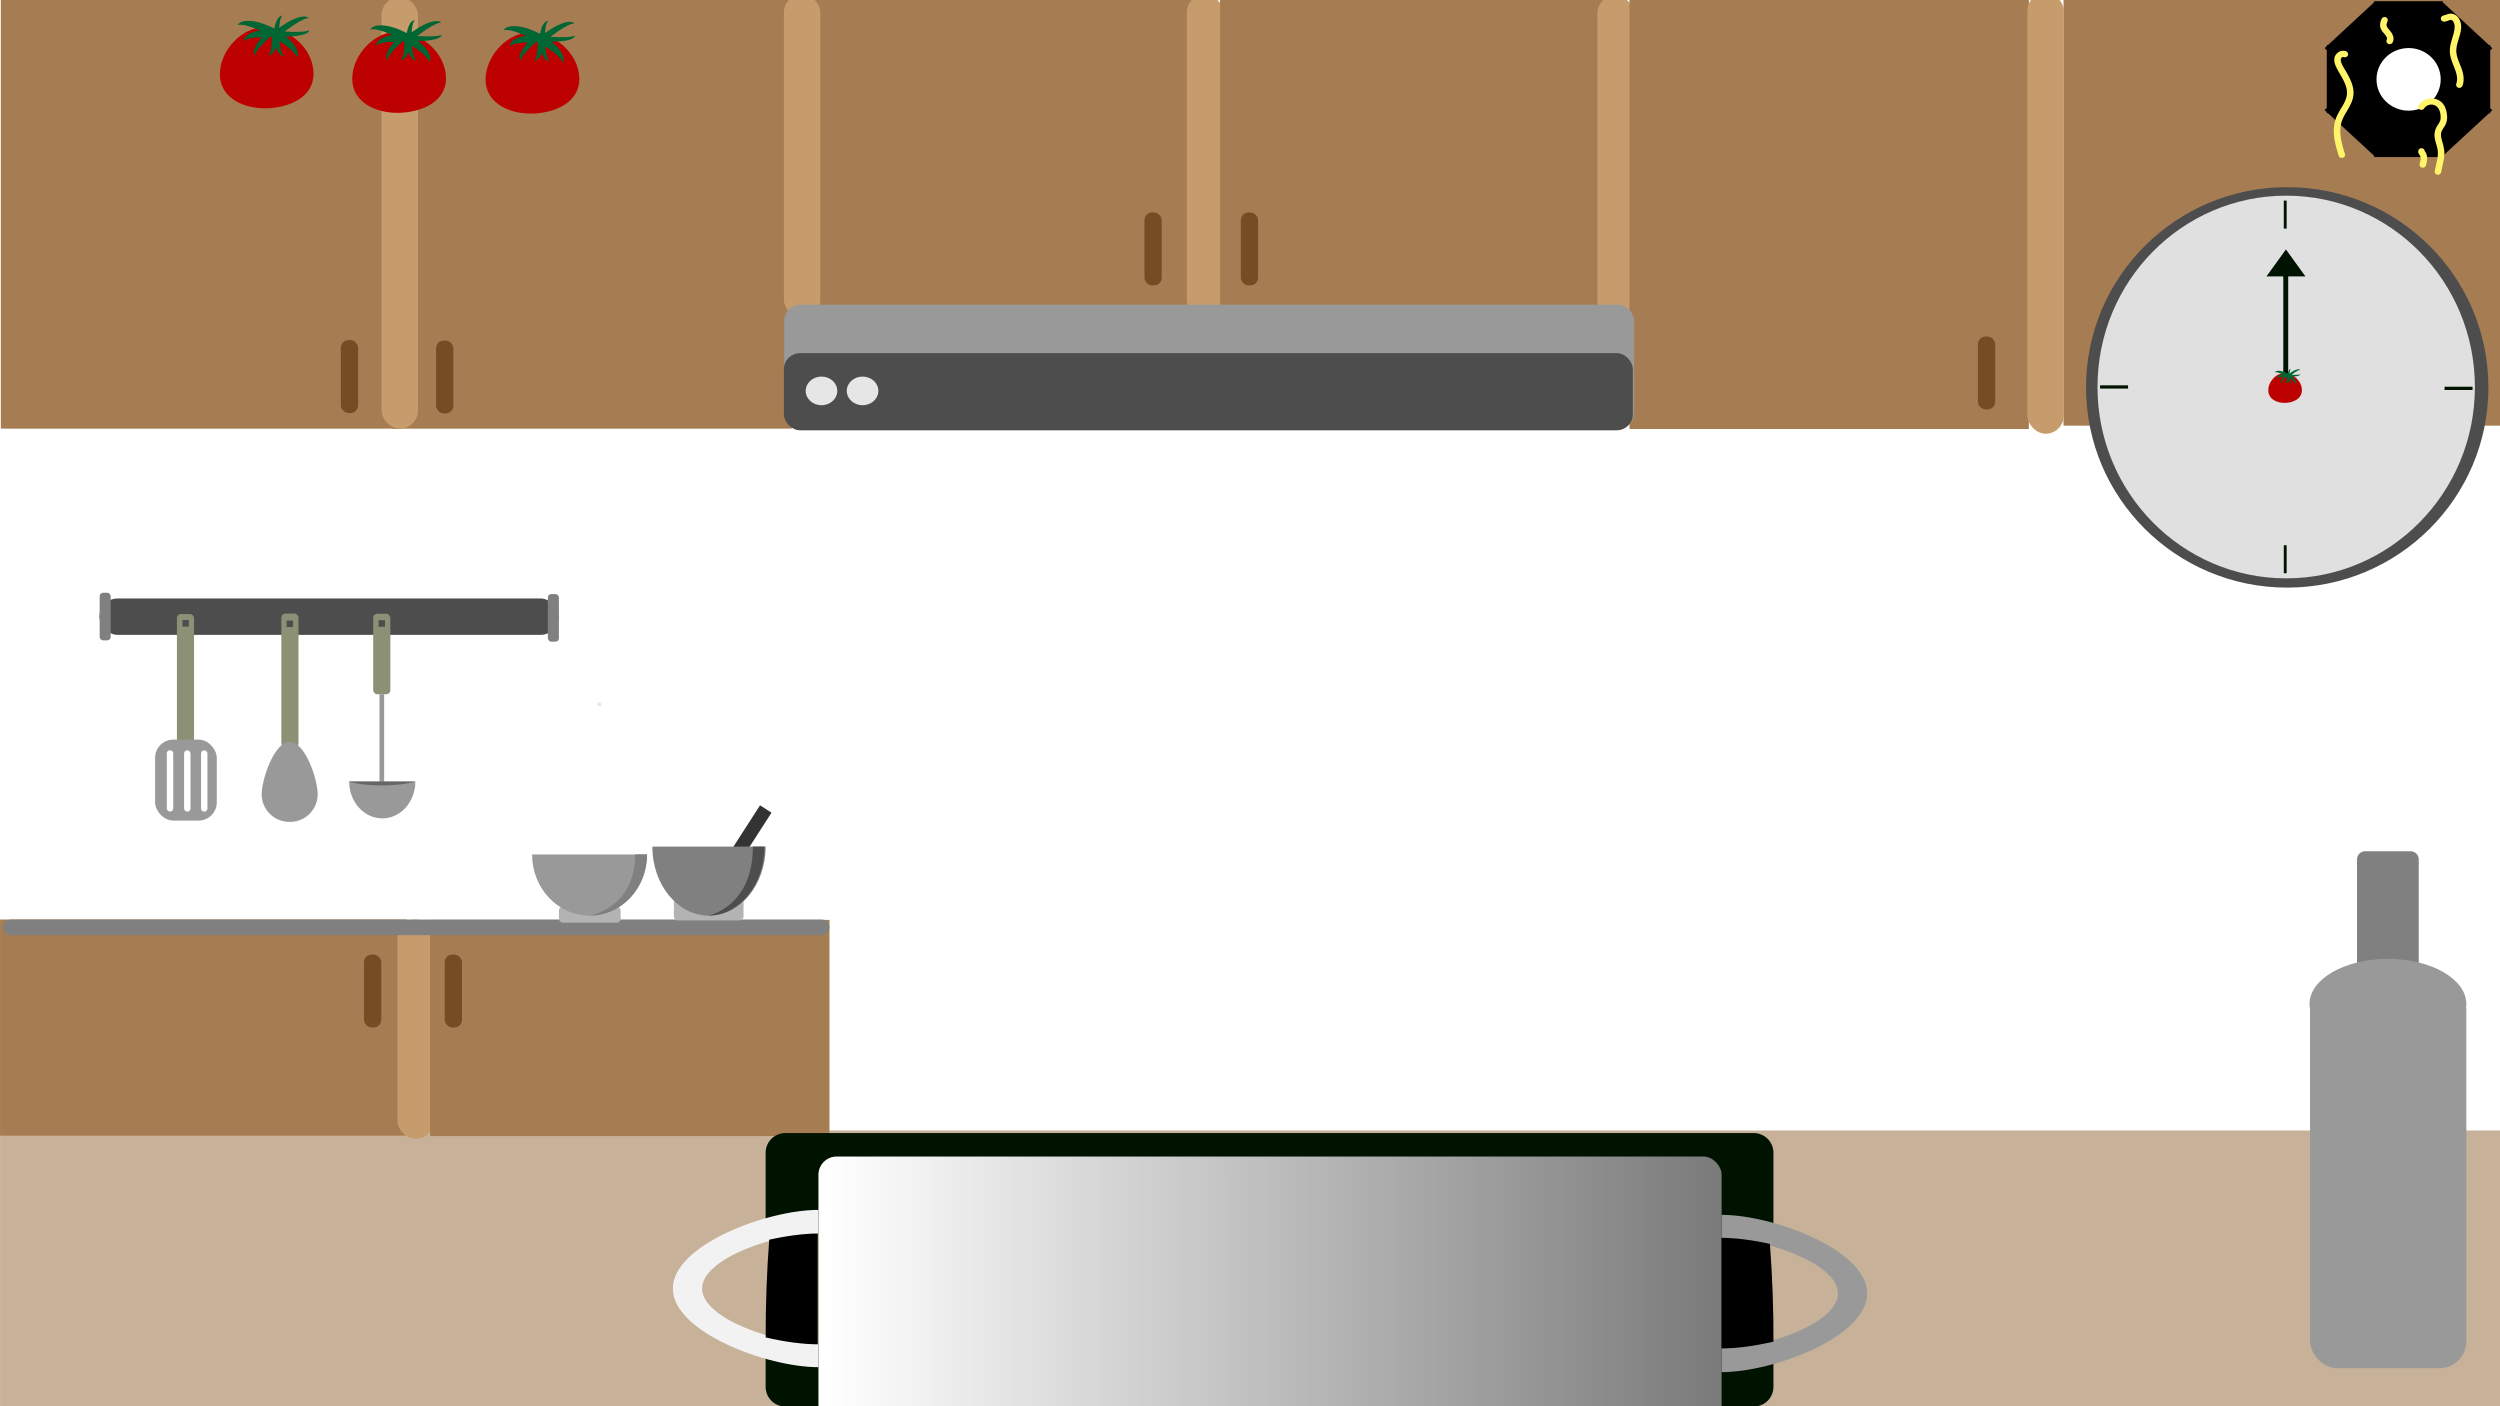<svg id="Layer_1" data-name="Layer 1" xmlns="http://www.w3.org/2000/svg" xmlns:xlink="http://www.w3.org/1999/xlink" width="1920" height="1080" viewBox="0 0 1920 1080"><defs><style>.cls-1{fill:#333;}.cls-2{fill:#e6e6e6;}.cls-3{fill:#a67c52;}.cls-4{fill:#c69c6d;}.cls-18,.cls-5{fill:#999;}.cls-6{fill:#4d4d4d;}.cls-7{fill:#754c24;}.cls-8{fill:#e0e0e0;}.cls-9{fill:#001300;}.cls-10{fill:#bd0000;}.cls-11{fill:#063;}.cls-12{fill:gray;}.cls-13{fill:#8c9074;}.cls-14{fill:#fff;}.cls-15{fill:#c7b299;}.cls-16{fill:#666;}.cls-17{fill:#b3b3b3;}.cls-18{stroke:#000;stroke-miterlimit:10;stroke-width:49px;}.cls-19{fill:#fff46a;}.cls-20{fill:url(#linear-gradient);}.cls-21{fill:#f2f2f2;}</style><linearGradient id="linear-gradient" x1="628.56" y1="1007.86" x2="1322.21" y2="1007.86" gradientUnits="userSpaceOnUse"><stop offset="0" stop-color="#fff"/><stop offset="0.01" stop-color="#fff"/><stop offset="1" stop-color="#7a7a7a"/></linearGradient></defs><rect class="cls-1" x="570.03" y="617.55" width="10.48" height="47.37" transform="translate(438.66 -209.33) rotate(32.77)"/><path class="cls-2" d="M460.43,542.43a1.5,1.5,0,0,0,0-3,1.5,1.5,0,0,0,0,3Z"/><rect class="cls-1" x="54.03" y="-1.79" height="1080"/><rect class="cls-1" x="114.03" y="0.21" height="1080"/><rect class="cls-1" x="176.03" y="-1.79" height="1080"/><rect class="cls-1" x="236.03" y="-2.79" height="1080"/><rect class="cls-1" x="296.03" y="-0.79" height="1080"/><rect class="cls-1" x="358.03" y="-2.79" height="1080"/><rect class="cls-1" x="421.03" y="-3.79" height="1080"/><rect class="cls-1" x="481.03" y="-1.79" height="1080"/><rect class="cls-1" x="543.03" y="-3.79" height="1080"/><rect class="cls-1" x="607.03" y="0.21" height="1080"/><rect class="cls-1" x="667.03" y="2.21" height="1080"/><rect class="cls-1" x="729.03" y="0.21" height="1080"/><rect class="cls-1" x="789.03" y="-0.79" height="1080"/><rect class="cls-1" x="849.03" y="1.21" height="1080"/><rect class="cls-1" x="911.03" y="-0.79" height="1080"/><rect class="cls-1" x="974.03" y="-1.79" height="1080"/><rect class="cls-1" x="1034.03" y="0.21" height="1080"/><rect class="cls-1" x="1096.03" y="-1.79" height="1080"/><rect class="cls-1" x="1163.03" y="0.21" height="1080"/><rect class="cls-1" x="1223.03" y="2.21" height="1080"/><rect class="cls-1" x="1285.03" y="0.21" height="1080"/><rect class="cls-1" x="1345.03" y="-0.79" height="1080"/><rect class="cls-1" x="1405.03" y="1.21" height="1080"/><rect class="cls-1" x="1467.03" y="-0.79" height="1080"/><rect class="cls-1" x="1530.03" y="-1.79" height="1080"/><rect class="cls-1" x="1590.03" y="0.21" height="1080"/><rect class="cls-1" x="1652.03" y="-1.79" height="1080"/><rect class="cls-1" x="1719.03" y="0.21" height="1080"/><rect class="cls-1" x="1779.03" y="2.21" height="1080"/><rect class="cls-1" x="1841.03" y="0.21" height="1080"/><rect class="cls-1" x="1901.03" y="-0.79" height="1080"/><rect class="cls-1" x="967.03" y="-917.12" height="1909.39" transform="translate(1004.61 -929.46) rotate(90)"/><rect class="cls-1" x="963.5" y="-857.12" height="1909.39" transform="translate(1061.07 -865.92) rotate(90)"/><rect class="cls-1" x="968.8" y="-732.12" height="1909.39" transform="translate(1191.37 -746.23) rotate(90)"/><rect class="cls-1" x="965.26" y="-672.12" height="1909.39" transform="translate(1247.84 -682.69) rotate(90)"/><rect class="cls-1" x="968.8" y="-610.12" height="1909.39" transform="translate(1313.37 -624.23) rotate(90)"/><rect class="cls-1" x="965.26" y="-543.12" height="1909.39" transform="translate(1376.84 -553.69) rotate(90)"/><rect class="cls-1" x="961.73" y="-483.12" height="1909.39" transform="translate(1433.3 -490.15) rotate(90)"/><rect class="cls-1" x="965.26" y="-421.12" height="1909.39" transform="translate(1498.84 -431.69) rotate(90)"/><rect class="cls-1" x="967.03" y="-361.12" height="1909.39" transform="translate(1560.61 -373.46) rotate(90)"/><rect class="cls-1" x="963.5" y="-301.12" height="1909.39" transform="translate(1617.07 -309.92) rotate(90)"/><rect class="cls-1" x="967.03" y="-239.12" height="1909.39" transform="translate(1682.61 -251.46) rotate(90)"/><rect class="cls-1" x="968.8" y="-176.12" height="1909.39" transform="translate(1747.37 -190.23) rotate(90)"/><rect class="cls-1" x="965.26" y="-116.12" height="1909.39" transform="translate(1803.84 -126.69) rotate(90)"/><rect class="cls-1" x="968.8" y="-54.12" height="1909.39" transform="translate(1869.37 -68.23) rotate(90)"/><rect class="cls-1" x="965.26" y="12.88" height="1909.39" transform="translate(1932.84 2.31) rotate(90)"/><rect class="cls-1" x="961.73" y="72.88" height="1909.39" transform="translate(1989.3 65.85) rotate(90)"/><rect class="cls-1" x="969.92" y="-542.48" height="1909.39" transform="translate(1382.13 -557.71) rotate(90)"/><rect class="cls-1" x="967.03" y="-795.12" height="1909.39" transform="translate(1126.61 -807.46) rotate(90)"/><rect class="cls-3" x="0.64" y="-2.21" width="306.72" height="331.42"/><rect class="cls-3" x="301.36" y="-2.21" width="306.72" height="331.42"/><rect class="cls-4" x="293.03" y="-2.26" width="28" height="331.47" rx="14"/><rect class="cls-3" x="619.12" y="-1.73" width="306.72" height="243.95"/><rect class="cls-4" x="602.03" y="-4.35" width="28" height="248.56" rx="14"/><rect class="cls-4" x="911.48" y="-4.3" width="28" height="248.56" rx="14"/><rect class="cls-3" x="937.02" y="-2.11" width="306.72" height="243.95"/><rect class="cls-4" x="1226.75" y="-3.54" width="28" height="248.56" rx="14"/><rect class="cls-3" x="1251.45" y="-1.93" width="306.72" height="331.42"/><rect class="cls-3" x="1584.78" y="-4.51" width="348.26" height="331.42"/><rect class="cls-5" x="602.32" y="234.01" width="652.71" height="95.2" rx="12.35"/><rect class="cls-4" x="1557.03" y="-5.65" width="28" height="338.75" rx="14"/><rect class="cls-6" x="602.03" y="271.21" width="652" height="59.26" rx="12.35"/><rect class="cls-7" x="261.77" y="261.21" width="13.26" height="56" rx="5.9"/><rect class="cls-7" x="334.9" y="261.53" width="13.26" height="56" rx="5.9"/><rect class="cls-7" x="878.95" y="163.18" width="13.26" height="56" rx="5.9"/><rect class="cls-7" x="952.95" y="163.18" width="13.26" height="56" rx="5.9"/><rect class="cls-7" x="1519.05" y="258.46" width="13.26" height="56" rx="5.9"/><rect class="cls-7" x="1610.64" y="258.66" width="13.26" height="56" rx="5.9"/><ellipse class="cls-6" cx="1756.58" cy="297.51" rx="154.51" ry="153.78"/><ellipse class="cls-8" cx="1755.8" cy="297.22" rx="144.92" ry="146.95"/><rect class="cls-9" x="1753.95" y="154.05" width="2.19" height="21.51"/><rect class="cls-9" x="1753.95" y="418.74" width="2.19" height="21.51"/><rect class="cls-9" x="1877.42" y="297.01" width="21.51" height="2.49"/><rect class="cls-9" x="1612.85" y="295.94" width="21.51" height="2.49"/><rect class="cls-9" x="1753.57" y="204.25" width="3.78" height="95.26"/><polygon class="cls-9" points="1770.56 212.28 1740.64 212.28 1748.12 201.93 1755.6 191.58 1763.08 201.93 1770.56 212.28"/><path class="cls-10" d="M1755.05,309.42c-6.22.19-12.92-2.82-13-9.56s6.17-13.6,12.67-13.27,12.85,5.79,13.12,12.72S1761.26,309.23,1755.05,309.42Z"/><path class="cls-11" d="M1747,286s1.7-1.1,9,3,7.3,6.16,7.3,6.16c1.1-2-1.66-5.63-6.17-8.16S1748.1,284,1747,286Z"/><path class="cls-11" d="M1759.34,283.28s-1.09.62-.89,5.75,1.33,5.67,1.33,5.67c-1.41.05-2.64-2.46-2.76-5.61S1757.94,283.34,1759.34,283.28Z"/><path class="cls-11" d="M1758.51,289c6.45-5.4,8.07-4.94,8.07-4.94-1.12-1.35-5.25.25-9.22,3.56Z"/><path class="cls-11" d="M1756.87,288.48c-5.33,4.59-5.11,6.06-5.11,6.06-1-1.2.79-4.46,4.06-7.28Z"/><path class="cls-11" d="M1757.31,287.54c8.36.88,9.42-.15,9.42-.15-.15,1.42-4.43,2.14-9.57,1.6Z"/><path class="cls-11" d="M1755,289.52c-5.6-.48-6.37,1.08-6.37,1.08.18-2,3.11-3.45,6.54-3.15Z"/><path class="cls-11" d="M1756.32,287.63c.46,6.12-.87,6.92-.87,6.92,1.75-.13,2.93-3.29,2.65-7.05Z"/><ellipse class="cls-2" cx="630.9" cy="300.21" rx="12.13" ry="11"/><ellipse class="cls-2" cx="662.45" cy="300.21" rx="12.13" ry="11"/><rect class="cls-6" x="76.41" y="459.6" width="352.62" height="28" rx="14"/><rect class="cls-12" x="76.54" y="455.21" width="8.49" height="36.59" rx="2.64"/><rect class="cls-12" x="420.75" y="456.22" width="8.49" height="36.59" rx="2.64"/><rect class="cls-1" x="937.93" y="-301.48" height="1909.39" transform="translate(1591.14 -284.72) rotate(90)"/><rect class="cls-13" x="135.87" y="471.58" width="13.16" height="98.63" rx="3.13"/><rect class="cls-6" x="140.11" y="476.21" width="4.92" height="5"/><rect class="cls-5" x="119.12" y="568.01" width="47.37" height="62.2" rx="14"/><rect class="cls-14" x="128.12" y="576.21" width="4.92" height="47" rx="2.3"/><rect class="cls-14" x="141.39" y="576.29" width="4.92" height="47" rx="2.3"/><rect class="cls-14" x="154.39" y="576.29" width="4.92" height="47" rx="2.3"/><rect class="cls-13" x="216.07" y="471.22" width="13.16" height="102.99" rx="3.13"/><rect class="cls-6" x="220.12" y="476.59" width="4.92" height="5"/><rect class="cls-15" x="0.03" y="868.21" width="1929" height="212"/><path class="cls-5" d="M222.49,631.21a21.28,21.28,0,0,1-21.53-21c0-11.61,9.64-40.45,21.53-40.45S244,598.57,244,610.18A21.28,21.28,0,0,1,222.49,631.21Z"/><rect class="cls-13" x="286.63" y="471.36" width="13.16" height="61.85" rx="3.13"/><rect class="cls-6" x="290.75" y="476.35" width="4.92" height="5"/><rect class="cls-5" x="291.43" y="533.16" width="3.6" height="70.05"/><path class="cls-5" d="M319,600.21H268.16c0,15.64,11.39,28.31,25.44,28.31S319,615.85,319,600.21Z"/><path class="cls-16" d="M267.47,600.21c1,.3,10,3,25.78,3s24.81-2.7,25.78-3Z"/><path class="cls-10" d="M205,83.17c-17.35.52-36.06-7.68-36.15-26S186,20.08,204.16,21,240,36.75,240.77,55.62,222.29,82.65,205,83.17Z"/><path class="cls-11" d="M182.46,19.31s4.74-3,25.25,8.27,20.38,16.78,20.38,16.78C231.18,39,223.47,29,210.87,22.13S185.55,14,182.46,19.31Z"/><path class="cls-11" d="M216.94,12s-3.05,1.67-2.5,15.65,3.71,15.45,3.71,15.45c-3.92.14-7.37-6.7-7.71-15.29S213,12.1,216.94,12Z"/><path class="cls-11" d="M214.6,27.42c18-14.7,22.54-13.45,22.54-13.45-3.14-3.67-14.66.68-25.73,9.7Z"/><path class="cls-11" d="M210.05,26.12c-14.88,12.51-14.27,16.51-14.27,16.51C192.9,39.36,198,30.49,207.1,22.8Z"/><path class="cls-11" d="M211.26,23.55c23.34,2.4,26.3-.4,26.3-.4-.42,3.88-12.38,5.82-26.71,4.34Z"/><path class="cls-11" d="M204.84,29c-15.61-1.31-17.76,2.94-17.76,2.94.49-5.55,8.66-9.4,18.25-8.6Z"/><path class="cls-11" d="M208.49,23.8c1.3,16.68-2.43,18.85-2.43,18.85,4.88-.36,8.2-9,7.4-19.21Z"/><path class="cls-10" d="M306.68,86.65c-17.35.52-36.06-7.68-36.15-26s17.21-37.06,35.36-36.17,35.85,15.78,36.61,34.66S324,86.13,306.68,86.65Z"/><path class="cls-11" d="M284.19,22.79s4.74-3,25.25,8.27,20.38,16.78,20.38,16.78c3.09-5.36-4.62-15.31-17.22-22.23S287.28,17.43,284.19,22.79Z"/><path class="cls-11" d="M318.67,15.44s-3.05,1.68-2.5,15.66,3.71,15.44,3.71,15.44c-3.92.14-7.37-6.7-7.71-15.29S314.75,15.59,318.67,15.44Z"/><path class="cls-11" d="M316.33,30.9c18-14.7,22.54-13.45,22.54-13.45-3.14-3.67-14.66.68-25.73,9.71Z"/><path class="cls-11" d="M311.77,29.6c-14.87,12.51-14.26,16.52-14.26,16.52-2.88-3.27,2.19-12.15,11.32-19.84Z"/><path class="cls-11" d="M313,27c23.34,2.41,26.3-.4,26.3-.4-.42,3.88-12.38,5.82-26.71,4.35Z"/><path class="cls-11" d="M306.57,32.44c-15.61-1.31-17.76,2.94-17.76,2.94.49-5.55,8.66-9.4,18.25-8.59Z"/><path class="cls-11" d="M310.22,27.28c1.3,16.69-2.43,18.86-2.43,18.86,4.88-.37,8.2-9,7.4-19.22Z"/><path class="cls-10" d="M409.07,87.22c-17.34.51-36.05-7.68-36.15-26S390.14,24.12,408.28,25s35.85,15.78,36.62,34.66S426.42,86.7,409.07,87.22Z"/><path class="cls-11" d="M386.59,23.36s4.73-3,25.25,8.26,20.37,16.79,20.37,16.79c3.09-5.36-4.62-15.32-17.22-22.24S389.67,18,386.59,23.36Z"/><path class="cls-11" d="M421.06,16s-3,1.68-2.5,15.66,3.72,15.44,3.72,15.44c-3.93.15-7.38-6.7-7.71-15.28S417.14,16.15,421.06,16Z"/><path class="cls-11" d="M418.72,31.47c18-14.7,22.54-13.45,22.54-13.45-3.14-3.67-14.65.67-25.72,9.7Z"/><path class="cls-11" d="M414.17,30.17C399.3,42.68,399.9,46.68,399.9,46.68c-2.88-3.27,2.19-12.15,11.33-19.83Z"/><path class="cls-11" d="M415.38,27.6c23.34,2.4,26.3-.4,26.3-.4-.42,3.87-12.37,5.82-26.71,4.34Z"/><path class="cls-11" d="M409,33c-15.62-1.31-17.77,3-17.77,3,.49-5.56,8.66-9.4,18.26-8.6Z"/><path class="cls-11" d="M412.62,27.85c1.29,16.68-2.43,18.85-2.43,18.85,4.88-.36,8.19-9,7.4-19.21Z"/><rect class="cls-3" x="0.03" y="706.18" width="312.54" height="166.03"/><rect class="cls-4" x="305.22" y="706.21" width="28" height="168.42" rx="14"/><rect class="cls-3" x="330.31" y="706.48" width="306.72" height="166.03"/><rect class="cls-12" x="313.62" y="394.8" width="12" height="634.81" rx="6" transform="translate(1031.84 392.59) rotate(90)"/><rect class="cls-7" x="341.55" y="733.12" width="13.26" height="56" rx="5.9"/><rect class="cls-7" x="279.55" y="733.12" width="13.26" height="56" rx="5.9"/><rect class="cls-17" x="429.28" y="696.21" width="47.37" height="12.38" rx="2.89"/><path class="cls-5" d="M497,656.21H408.64c0,26,19.79,47,44.2,47S497,682.17,497,656.21Z"/><path class="cls-12" d="M487.79,656.19c0,41.17-34.76,47-34.76,47,24.2,0,43.81-21,43.81-47Z"/><rect class="cls-17" x="517.53" y="689.21" width="53.5" height="17.66" rx="2.89"/><path class="cls-12" d="M588,650.21H501c0,29.27,19.47,53,43.5,53S588,679.48,588,650.21Z"/><path class="cls-6" d="M578.23,650.19c0,46.43-34.2,53-34.2,53,23.8,0,43.09-23.73,43.09-53Z"/><rect class="cls-5" x="1774.1" y="754.74" width="120.04" height="296.06" rx="20.79"/><path class="cls-12" d="M1857.58,660v97.24a6.22,6.22,0,0,1-6.21,6.21h-34.95a6.23,6.23,0,0,1-6.21-6.21V660a6.24,6.24,0,0,1,6.21-6.21h34.95A6.23,6.23,0,0,1,1857.58,660Z"/><ellipse class="cls-5" cx="1833.93" cy="771.08" rx="60.21" ry="34.66"/><path class="cls-9" d="M1346.86,1080.21H603.14A15.14,15.14,0,0,1,588,1065.07V885.35a15.14,15.14,0,0,1,15.14-15.14h743.72A15.13,15.13,0,0,1,1362,885.35v179.72A15.13,15.13,0,0,1,1346.86,1080.21Z"/><path class="cls-18" d="M1888,59.07h-33.78s0,0,0,0L1878.06,37s0,0,0,0l-2.6-2.41h0l-23.89,22.06s0,0,0,0V25.43h-3.71V56.62s0,0,0,0l-23.88-22.06h0l-2.6,2.41h0l23.88,22.06s0,0,0,0h-33.78v3.4a0,0,0,0,0,0,0h33.77s0,0,0,0l-23.88,22.05v0l2.6,2.4h0l23.88-22.06s0,0,0,0V96.12h3.71V64.93a0,0,0,0,1,0,0L1875.45,87h0l2.6-2.4s0,0,0,0l-23.88-22.05s0,0,0,0H1888v-3.4Z"/><ellipse class="cls-14" cx="1849.81" cy="60.95" rx="24.65" ry="24.05"/><path class="cls-19" d="M1877.77,16.6a16.85,16.85,0,0,0,2.69-.86,7.9,7.9,0,0,1,1.41-.43c-.11,0,.08,0,.31,0h.27q-.3,0,0,0a1.84,1.84,0,0,1,1.14.62,1.6,1.6,0,0,1,.42.5l.28.44s.34.64.22.38a8.8,8.8,0,0,1,.58,2,14.46,14.46,0,0,1,0,2.63,27.78,27.78,0,0,1-1.17,5.47c-1.12,3.87-2.5,7.78-2.45,11.85,0,4.25,1.68,8.21,3.23,12.13,1.64,4.18,3.31,8.75,1.67,13.16a2.41,2.41,0,0,0,1.76,2.94,2.58,2.58,0,0,0,3.08-1.67c1.68-4.53.66-9.45-1-13.85-1.52-4.12-3.71-8.26-3.76-12.71-.1-8.15,6.6-16.48,2.27-24.5a7.8,7.8,0,0,0-4.85-4,7.6,7.6,0,0,0-4,.15,36,36,0,0,1-3.47,1.13,2.39,2.39,0,0,0-1.75,2.94,2.58,2.58,0,0,0,3.08,1.67Z"/><path class="cls-19" d="M1861.7,83.28a6.65,6.65,0,0,1,8.66-2.17c3.49,1.87,4.24,6.52,4,10.09-.14,1.93-1.34,3.5-2.35,5.12a13.74,13.74,0,0,0-2.28,6.42c-.32,4.37,1.8,8.41,2.42,12.66a22.61,22.61,0,0,1-.51,7.64c-.54,2.72-1.15,5.44-1.73,8.15a2.43,2.43,0,0,0,1.75,2.94,2.55,2.55,0,0,0,3.09-1.67c.55-2.59,1.12-5.18,1.65-7.77a31.51,31.51,0,0,0,.87-8.2,36,36,0,0,0-1.56-7.52c-.59-2.15-1.29-4.47-.92-6.72s1.82-3.81,2.87-5.62a13,13,0,0,0,1.69-7.69c-.38-4.92-2.06-10.06-7.13-12.3a11.93,11.93,0,0,0-14.82,4.22c-1.71,2.62,2.63,5,4.33,2.42Z"/><path class="cls-19" d="M1857.1,116.82a11.68,11.68,0,0,0,1.35,2.6c.06.1.11.2.16.3s.11.2,0-.1c.12.1.18.48.22.63s.21.55.15.66c0-.36-.06-.41,0-.14a2.28,2.28,0,0,1,0,.26,9.13,9.13,0,0,1,0,1.28,3.23,3.23,0,0,1-.07.69c.19-.63,0,0,0,.14-.17.89-.4,1.77-.64,2.64a2.41,2.41,0,0,0,1.75,2.94,2.57,2.57,0,0,0,3.09-1.66,18.57,18.57,0,0,0,.93-6,9.42,9.42,0,0,0-.89-3.49,9,9,0,0,0-.68-1.16c-.12-.19-.24-.38-.35-.57s-.2-.4,0-.08,0-.13,0-.18a2.58,2.58,0,0,0-3.09-1.67,2.42,2.42,0,0,0-1.75,2.94Z"/><path class="cls-19" d="M1802.15,39.51a6.72,6.72,0,0,0-8.13,2.4c-2.12,2.81-1.3,6.43.06,9.36,2.48,5.32,6.23,10,7.8,15.73a14.83,14.83,0,0,1,.18,7.71,29.14,29.14,0,0,1-3.37,7.25,73.25,73.25,0,0,0-4.07,7.41,26.87,26.87,0,0,0-2.21,9.09c-.49,7.18,1.61,14.32,3.69,21.15.9,2.94,5.74,1.69,4.84-1.28-1.69-5.53-3.41-11.19-3.56-17a23.7,23.7,0,0,1,1.11-8.23,35.28,35.28,0,0,1,3.36-6.77c2.71-4.55,5.49-9.17,5.66-14.54.17-5.7-2.45-11-5.2-15.94-1.5-2.67-3.54-5.39-4.36-8.33a3.31,3.31,0,0,1,.32-3.1,3.41,3.41,0,0,1,1-.72c-.32.17.47,0,0,0,.25,0,.72.12.3,0a2.67,2.67,0,0,0,3.44-.86,2.35,2.35,0,0,0-.9-3.27Z"/><path class="cls-19" d="M1828.93,14.84a10.33,10.33,0,0,0-1,5.09,9.14,9.14,0,0,0,2,4.56,40.14,40.14,0,0,1,2.67,3.34,4.3,4.3,0,0,1,.66,1.56c.1.4,0,0,0,.21,0,0,0,.51,0,.28s-.06.21-.07.26c-.11.37.25-.41-.11.21a2.38,2.38,0,0,0,.91,3.27,2.61,2.61,0,0,0,3.43-.86c2-3.39.06-6.89-2.25-9.58l-.68-.79-.22-.26c.11.13-.25-.31-.28-.36a7.76,7.76,0,0,1-.57-.84c-.09-.14-.17-.29-.25-.43-.35-.65,0,.16-.09-.22a3.38,3.38,0,0,1-.18-1.62,12.1,12.1,0,0,1,.84-2.55,2.39,2.39,0,0,0-1.75-2.94,2.58,2.58,0,0,0-3.09,1.67Z"/><rect class="cls-20" x="628.56" y="888.21" width="693.65" height="239.3" rx="14"/><path class="cls-21" d="M628.56,929.19c-39.59,0-111.83,27-111.83,60.4S589,1050,628.56,1050Z"/><path class="cls-15" d="M628.56,947.09c-31.63,0-89.32,19-89.32,42.5s57.69,42.51,89.32,42.51Z"/><path class="cls-5" d="M1322.21,933c39.59,0,111.82,27,111.82,60.4s-72.23,60.4-111.82,60.4Z"/><path class="cls-15" d="M1322.21,950.83c31.62,0,89.31,19,89.31,42.51s-57.69,42.5-89.31,42.5v-85Z"/><path d="M1359.3,955.33c-13.37-3-26.62-4.67-37.27-4.67v85c11.37,0,25.71-1.92,40-5.3Q1362.13,992.86,1359.3,955.33Z"/><path d="M590.76,952.1c13.37-3,26.63-4.67,37.27-4.67v85c-11.37,0-25.71-1.93-40-5.3Q587.94,989.63,590.76,952.1Z"/></svg>